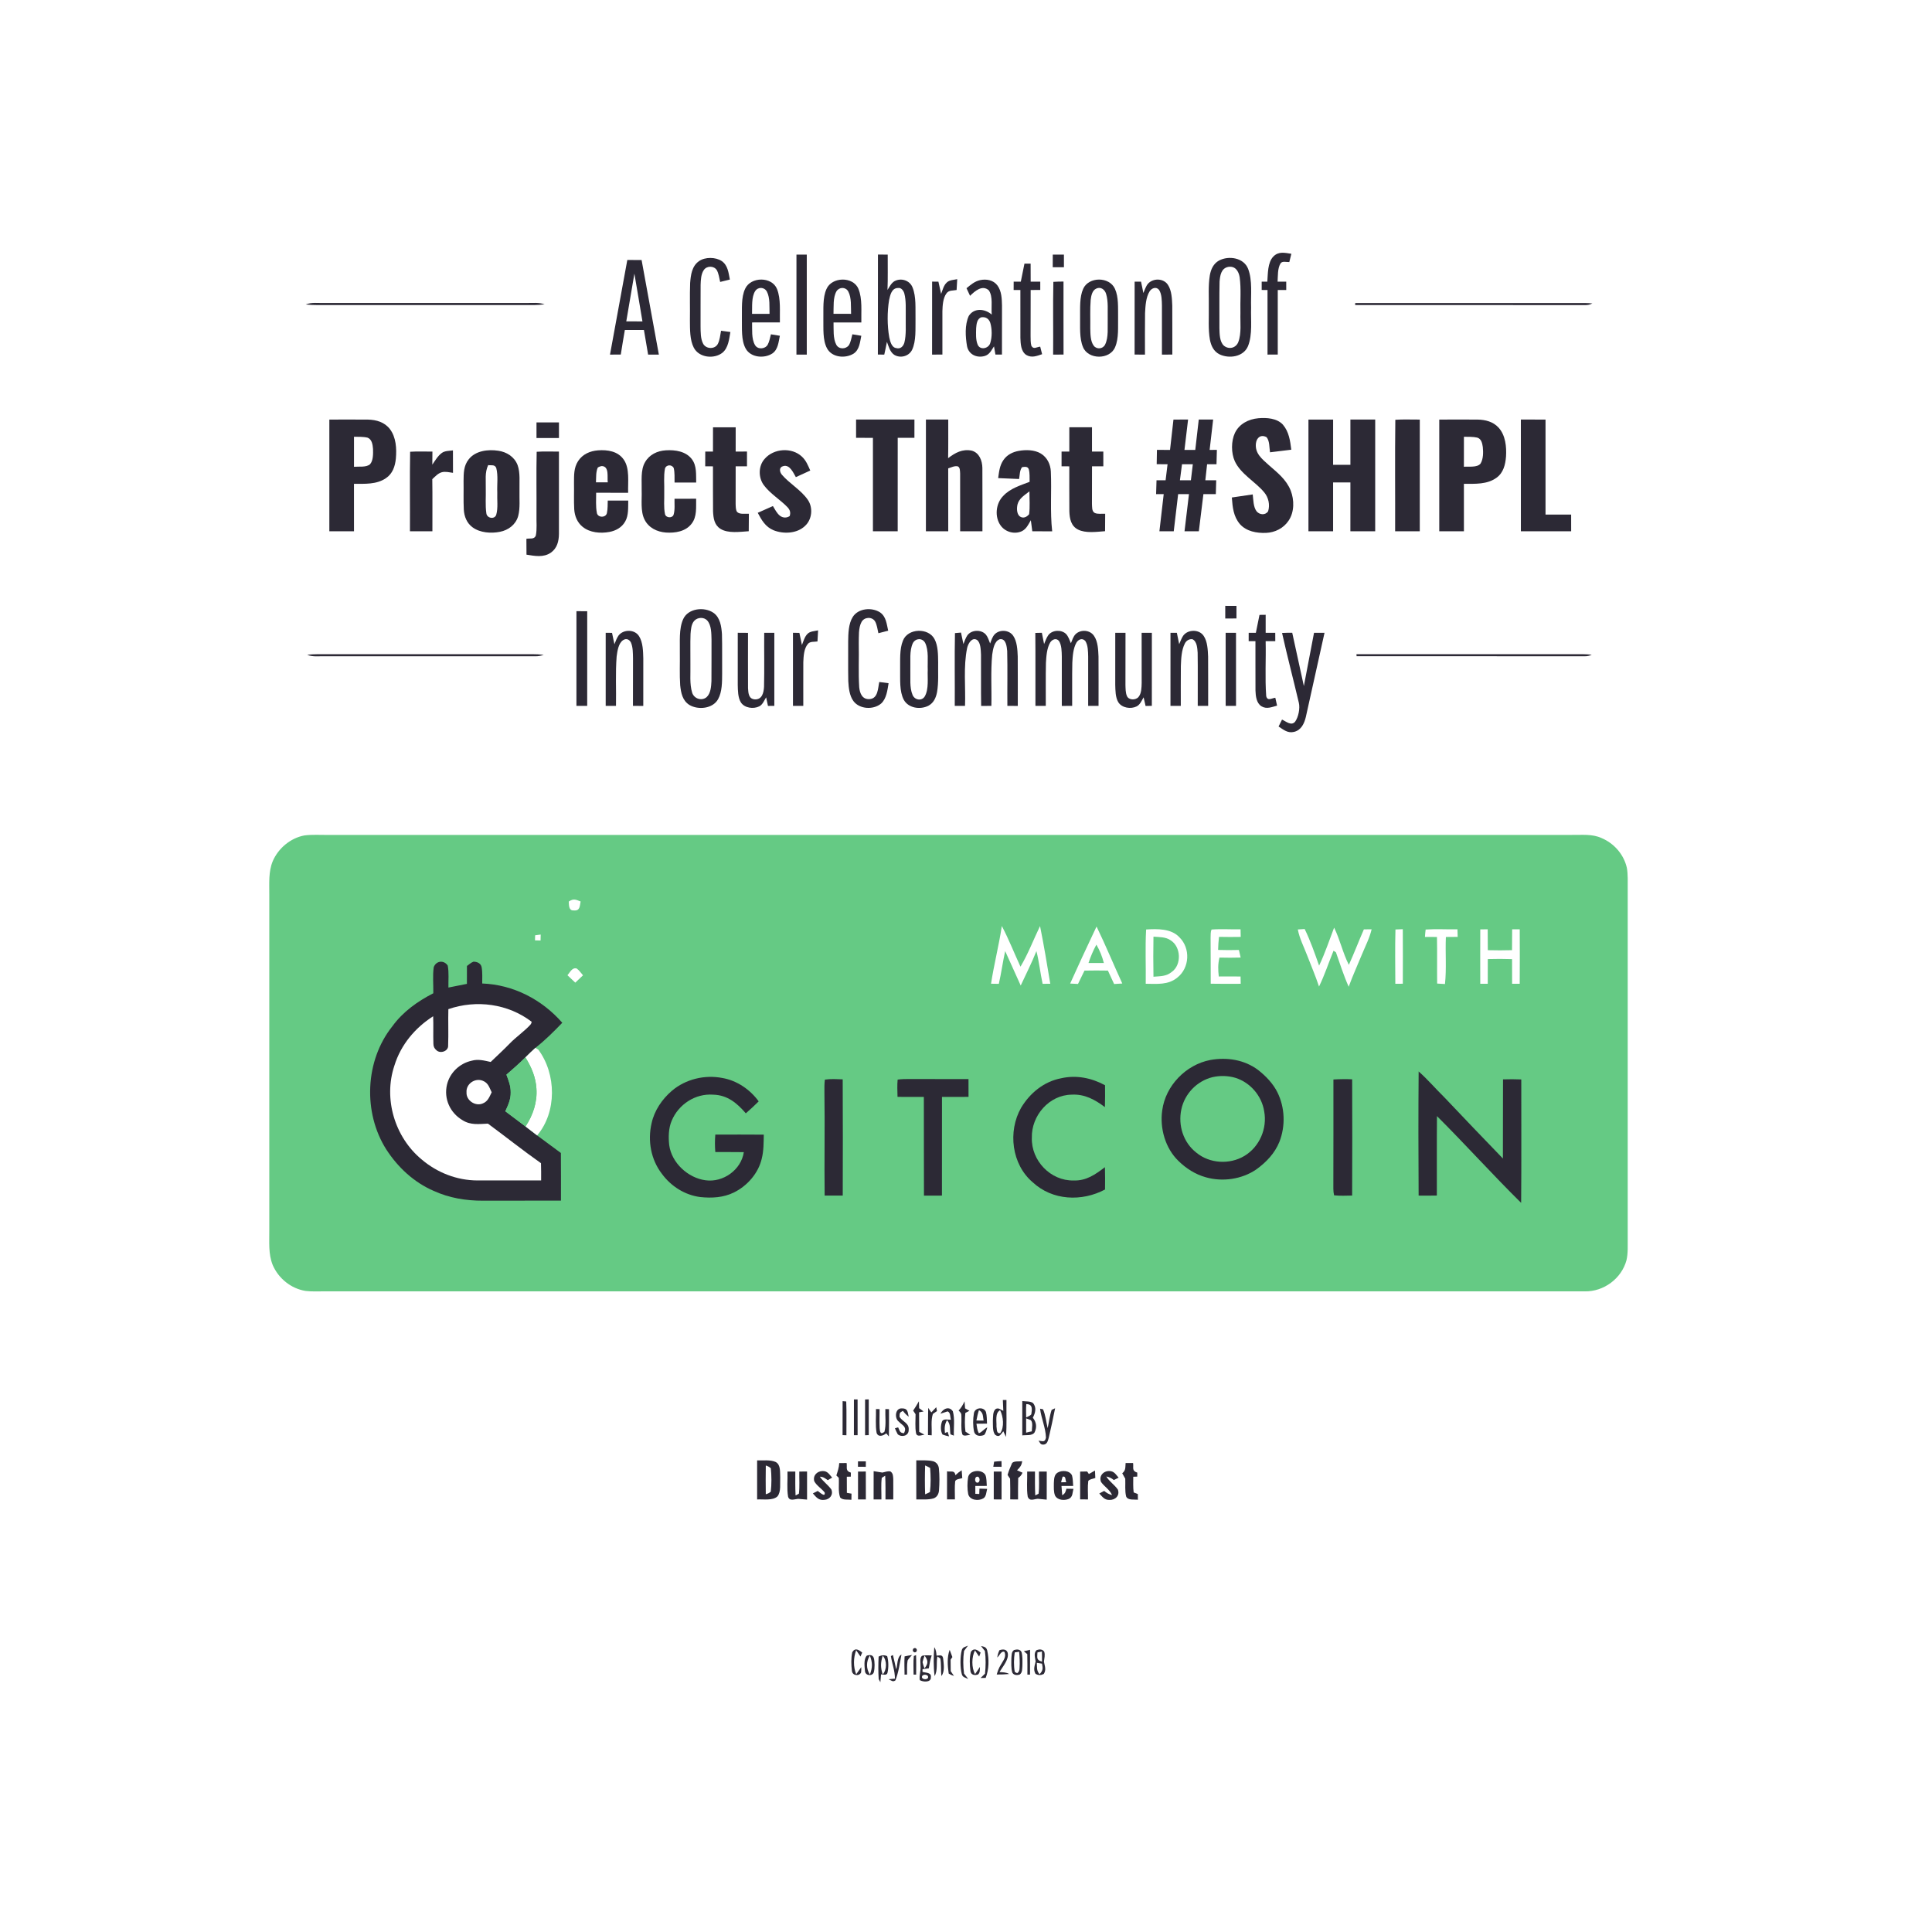 <?xml version="1.0" encoding="UTF-8" standalone="no"?>
<!DOCTYPE svg PUBLIC "-//W3C//DTD SVG 1.1//EN" "http://www.w3.org/Graphics/SVG/1.1/DTD/svg11.dtd">
<svg viewBox="0 0 1024 1024" height="1024.0pt" width="1024.0pt" xmlns="http://www.w3.org/2000/svg" version="1.1">
<path d="M 0.00 0.00 L 1024.00 0.00 L 1024.00 1024.00 L 0.00 1024.00 L 0.00 0.00 Z" fill="#ffffff" />
<path d="M 684.44 134.51 C 684.08 135.97 683.72 137.44 683.36 138.90 C 681.93 138.99 679.54 138.17 678.68 139.67 C 677.08 142.32 677.36 146.27 677.15 149.28 C 678.68 149.28 680.21 149.28 681.73 149.28 C 681.74 150.76 681.74 152.23 681.74 153.71 C 680.24 153.71 678.74 153.70 677.24 153.70 C 677.23 165.11 677.23 176.52 677.24 187.93 C 675.43 187.94 673.62 187.94 671.81 187.94 C 671.80 176.53 671.80 165.12 671.81 153.72 C 670.78 153.71 669.75 153.70 668.72 153.69 C 668.72 152.22 668.72 150.75 668.72 149.28 C 669.71 149.29 670.71 149.30 671.71 149.30 C 672.03 145.16 671.80 139.12 674.93 135.93 C 677.75 133.11 680.93 133.99 684.44 134.51 Z" fill="#2c2935" />
<path d="M 422.14 134.94 C 423.96 134.94 425.79 134.94 427.61 134.94 C 427.61 152.61 427.62 170.28 427.61 187.95 C 425.78 187.94 423.96 187.94 422.13 187.94 C 422.15 170.27 422.13 152.60 422.14 134.94 Z" fill="#2c2935" />
<path d="M 465.33 134.93 C 467.05 134.93 468.78 134.94 470.51 134.94 C 470.48 141.19 470.64 147.44 470.39 153.68 C 471.39 152.11 472.42 149.99 474.08 149.04 C 477.56 147.13 482.18 148.56 483.66 152.33 C 485.70 157.32 485.12 163.69 485.24 169.00 C 485.13 174.20 485.69 180.66 483.41 185.45 C 481.69 188.90 477.14 190.05 473.91 188.03 C 471.66 186.49 471.03 183.61 470.09 181.20 C 469.66 183.47 469.18 185.72 468.68 187.96 C 467.55 187.95 466.42 187.94 465.29 187.91 C 465.35 170.25 465.29 152.59 465.33 134.93 Z" fill="#2c2935" />
<path d="M 557.99 134.94 C 559.96 134.94 561.93 134.94 563.90 134.94 C 563.90 137.18 563.90 139.41 563.91 141.65 C 561.93 141.65 559.95 141.65 557.97 141.65 C 557.97 139.41 557.98 137.17 557.99 134.94 Z" fill="#2c2935" />
<path d="M 382.58 138.40 C 385.81 140.67 386.14 144.60 386.84 148.17 C 385.12 148.58 383.41 149.00 381.70 149.43 C 381.21 147.37 380.95 144.98 379.89 143.13 C 378.38 140.81 374.65 140.80 373.08 143.06 C 371.54 145.18 371.43 148.44 371.34 150.98 C 371.27 158.32 371.35 165.67 371.31 173.01 C 371.36 175.95 371.27 179.64 372.73 182.28 C 374.31 185.04 378.79 185.21 380.40 182.39 C 381.54 180.31 381.72 177.59 382.17 175.30 C 383.82 175.52 385.47 175.74 387.12 175.97 C 386.45 179.73 386.07 184.28 382.94 186.93 C 378.48 190.47 370.49 189.61 367.73 184.28 C 365.58 180.16 365.72 174.55 365.67 170.00 C 365.78 163.33 365.54 156.65 365.79 149.99 C 366.12 145.73 366.69 141.09 370.46 138.42 C 373.69 136.13 379.33 136.19 382.58 138.40 Z" fill="#2c2935" />
<path d="M 661.52 142.46 C 663.93 148.64 662.88 156.45 663.11 163.00 C 662.88 169.51 663.94 177.38 661.46 183.48 C 659.04 189.22 651.37 190.27 646.28 187.76 C 643.24 186.20 641.87 183.21 641.27 179.99 C 640.31 174.46 640.79 168.60 640.69 163.00 C 640.79 157.39 640.33 151.56 641.22 146.02 C 641.78 142.75 643.11 139.76 646.12 138.08 C 651.26 135.38 659.18 136.55 661.52 142.46 Z" fill="#2c2935" />
<path d="M 332.49 137.79 C 335.01 137.81 337.54 137.81 340.06 137.82 C 343.08 154.53 346.16 171.23 349.21 187.94 C 347.31 187.94 345.41 187.94 343.51 187.94 C 342.78 183.59 342.03 179.25 341.30 174.90 C 337.92 174.91 334.55 174.91 331.18 174.91 C 330.44 179.24 329.70 183.57 329.03 187.91 C 327.12 187.93 325.21 187.94 323.31 187.95 C 326.37 171.23 329.41 154.51 332.49 137.79 Z" fill="#2c2935" />
<path d="M 542.98 139.74 C 544.07 139.74 545.16 139.74 546.25 139.73 C 546.26 142.92 546.26 146.11 546.28 149.29 C 547.97 149.29 549.67 149.29 551.36 149.29 C 551.36 150.76 551.36 152.22 551.36 153.69 C 549.66 153.69 547.97 153.70 546.27 153.70 C 546.23 161.80 546.29 169.90 546.23 178.01 C 546.27 179.74 546.19 181.62 546.65 183.30 C 547.86 185.41 549.44 183.87 551.33 183.74 C 551.67 185.07 552.00 186.40 552.34 187.73 C 549.46 188.69 546.80 189.83 543.91 188.12 C 541.04 186.16 540.94 182.13 540.83 179.02 C 540.80 170.58 540.85 162.14 540.82 153.70 C 539.63 153.70 538.44 153.70 537.25 153.70 C 537.25 152.23 537.26 150.75 537.27 149.27 C 538.53 149.28 539.79 149.29 541.05 149.30 C 541.69 146.11 542.34 142.93 542.98 139.74 Z" fill="#2c2935" />
<path d="M 650.93 141.47 C 654.68 140.82 656.51 143.68 657.05 146.93 C 657.89 153.20 657.28 159.68 657.45 166.00 C 657.29 170.90 658.09 176.71 656.31 181.33 C 655.05 184.50 651.34 185.38 648.71 183.24 C 646.39 181.19 646.40 176.92 646.32 174.04 C 646.37 165.80 646.21 157.54 646.40 149.30 C 646.65 146.10 647.18 142.24 650.93 141.47 Z" fill="#ffffff" />
<path d="M 336.24 145.04 C 337.72 153.47 339.08 161.92 340.51 170.36 C 337.65 170.35 334.80 170.35 331.94 170.34 C 333.21 162.82 334.51 155.29 335.78 147.76 C 335.93 146.86 336.08 145.95 336.24 145.04 Z" fill="#ffffff" />
<path d="M 411.84 153.19 C 413.96 158.48 413.21 165.27 413.36 170.89 C 408.45 170.91 403.53 170.90 398.62 170.90 C 398.73 174.62 398.23 179.52 400.14 182.84 C 401.55 185.35 405.37 185.10 406.84 182.81 C 407.78 181.13 408.11 179.03 408.61 177.19 C 410.18 177.45 411.76 177.71 413.34 177.97 C 412.65 181.27 412.40 185.26 409.35 187.35 C 405.09 190.15 397.90 189.57 395.23 184.76 C 392.76 180.33 393.32 173.93 393.22 169.00 C 393.34 163.95 392.73 157.63 394.97 152.99 C 397.96 146.59 409.14 146.48 411.84 153.19 Z" fill="#2c2935" />
<path d="M 454.96 153.06 C 457.18 158.35 456.38 165.24 456.53 170.90 C 451.62 170.90 446.70 170.90 441.79 170.90 C 441.90 174.60 441.46 179.34 443.24 182.69 C 444.58 185.26 448.33 185.18 449.94 182.94 C 450.96 181.26 451.25 179.07 451.78 177.19 C 453.35 177.45 454.93 177.71 456.51 177.97 C 455.81 181.30 455.56 185.34 452.44 187.42 C 448.07 190.14 440.97 189.55 438.34 184.64 C 435.95 180.19 436.50 173.91 436.40 169.00 C 436.51 163.99 435.94 157.81 438.06 153.17 C 440.88 146.67 452.17 146.40 454.96 153.06 Z" fill="#2c2935" />
<path d="M 507.35 147.97 C 507.25 149.88 507.14 151.80 507.02 153.71 C 504.97 154.11 502.88 153.67 501.58 155.59 C 499.76 158.13 499.59 161.97 499.49 164.99 C 499.45 172.63 499.50 180.28 499.49 187.92 C 497.67 187.93 495.85 187.94 494.02 187.95 C 494.04 175.05 494.02 162.16 494.04 149.26 C 495.15 149.26 496.26 149.28 497.38 149.30 C 497.88 151.45 498.36 153.61 498.82 155.78 C 499.55 153.80 500.19 151.22 501.77 149.77 C 503.18 148.35 505.50 148.38 507.35 147.97 Z" fill="#2c2935" />
<path d="M 519.44 148.48 C 522.79 147.74 526.55 148.43 528.68 151.33 C 530.90 154.35 531.00 158.39 531.08 161.99 C 531.07 170.64 531.06 179.28 531.06 187.93 C 529.91 187.94 528.76 187.94 527.60 187.93 C 527.34 186.48 527.08 185.03 526.84 183.58 C 525.42 185.70 524.47 187.98 521.79 188.72 C 517.69 189.82 513.47 187.92 512.56 183.56 C 511.68 178.51 511.28 172.24 513.46 167.47 C 516.29 163.02 522.02 163.58 525.65 166.74 C 525.25 162.85 526.43 157.18 524.08 153.87 C 520.60 150.79 516.69 154.31 514.15 156.78 C 513.53 155.44 512.90 154.10 512.27 152.76 C 514.53 150.92 516.51 149.16 519.44 148.48 Z" fill="#2c2935" />
<path d="M 590.94 153.08 C 592.96 157.45 592.53 163.27 592.61 168.00 C 592.49 173.07 593.09 179.27 591.03 184.00 C 588.25 190.76 576.73 190.72 574.00 183.94 C 572.02 179.20 572.56 173.06 572.47 168.00 C 572.53 163.27 572.13 157.49 574.10 153.10 C 577.01 146.55 588.01 146.53 590.94 153.08 Z" fill="#2c2935" />
<path d="M 619.03 150.98 C 621.05 154.00 621.18 158.48 621.33 162.00 C 621.40 170.64 621.32 179.29 621.36 187.93 C 619.52 187.94 617.69 187.94 615.85 187.95 C 615.82 179.29 615.85 170.64 615.85 161.98 C 615.78 159.35 615.81 155.96 614.35 153.67 C 612.89 151.79 610.45 152.64 609.33 154.40 C 607.30 157.65 607.10 162.28 606.90 166.00 C 606.78 173.31 606.88 180.64 606.86 187.95 C 605.03 187.95 603.19 187.94 601.36 187.93 C 601.39 175.05 601.38 162.17 601.38 149.29 C 602.50 149.28 603.63 149.28 604.76 149.28 C 605.20 151.28 605.63 153.29 606.00 155.31 C 606.72 153.69 607.30 151.79 608.43 150.41 C 611.17 147.32 616.71 147.40 619.03 150.98 Z" fill="#2c2935" />
<path d="M 558.30 149.39 C 560.09 149.24 561.89 149.25 563.68 149.23 C 563.69 162.13 563.65 175.03 563.70 187.93 C 561.86 187.93 560.02 187.94 558.18 187.95 C 558.31 175.11 558.03 162.21 558.30 149.39 Z" fill="#2c2935" />
<path d="M 406.46 154.55 C 408.22 157.91 407.74 162.63 407.87 166.34 C 404.78 166.35 401.69 166.35 398.60 166.34 C 398.74 162.62 398.21 157.57 400.25 154.29 C 401.82 151.94 405.10 152.08 406.46 154.55 Z" fill="#ffffff" />
<path d="M 449.59 154.47 C 451.41 157.83 450.93 162.62 451.09 166.34 C 447.99 166.34 444.88 166.34 441.77 166.33 C 441.92 162.61 441.44 157.73 443.34 154.40 C 444.82 152.06 448.19 151.98 449.59 154.47 Z" fill="#ffffff" />
<path d="M 475.99 152.64 C 477.68 152.36 478.87 154.06 479.30 155.49 C 480.36 159.44 480.00 163.93 480.06 168.00 C 479.97 172.42 480.42 177.24 479.35 181.54 C 478.77 183.60 477.26 185.16 474.96 184.48 C 472.49 184.11 471.80 180.83 471.33 178.81 C 470.22 172.61 470.21 165.23 471.24 159.02 C 471.83 156.39 472.56 152.64 475.99 152.64 Z" fill="#ffffff" />
<path d="M 581.10 152.93 C 583.42 151.85 585.57 153.48 586.25 155.73 C 587.52 159.86 587.00 164.71 587.11 169.00 C 586.96 173.29 587.67 178.73 585.72 182.65 C 584.56 185.00 581.32 185.31 579.72 183.26 C 577.88 180.83 577.95 176.91 577.87 174.00 C 577.95 169.00 577.68 163.96 578.08 158.97 C 578.34 156.81 578.85 153.89 581.10 152.93 Z" fill="#ffffff" />
<path d="M 172.00 160.60 C 207.67 160.61 243.34 160.61 279.00 160.59 C 282.36 160.64 285.50 160.20 288.65 161.28 C 286.77 161.53 284.90 161.68 283.01 161.69 C 247.01 161.67 211.00 161.69 175.00 161.68 C 170.63 161.65 166.41 161.85 162.05 161.38 C 165.00 160.11 168.82 160.69 172.00 160.60 Z" fill="#2c2935" />
<path d="M 718.29 160.62 C 758.87 160.61 799.45 160.62 840.04 160.61 C 841.34 160.63 842.66 160.70 843.98 160.82 C 842.81 161.46 841.48 161.76 839.99 161.71 C 799.44 161.66 758.82 161.71 718.27 161.69 L 718.29 160.62 Z" fill="#2c2935" />
<path d="M 520.19 168.16 C 522.50 167.85 524.15 168.95 524.88 171.14 C 525.83 174.40 525.88 178.59 524.85 181.83 C 524.01 184.73 519.54 185.78 518.20 182.71 C 517.08 180.08 517.32 176.75 517.38 173.94 C 517.55 171.86 517.79 168.88 520.19 168.16 Z" fill="#ffffff" />
<path d="M 195.01 222.39 C 199.49 222.50 203.80 223.73 206.64 227.40 C 209.96 231.74 210.28 237.80 209.82 243.03 C 209.42 247.15 208.09 251.10 204.49 253.48 C 199.55 256.85 193.32 256.42 187.62 256.44 C 187.64 264.83 187.62 273.21 187.63 281.60 C 183.27 281.59 178.92 281.59 174.56 281.58 C 174.57 261.85 174.56 242.11 174.56 222.38 C 181.38 222.40 188.20 222.31 195.01 222.39 Z" fill="#2c2935" />
<path d="M 453.74 222.36 C 464.05 222.38 474.36 222.36 484.67 222.37 C 484.67 225.60 484.66 228.83 484.66 232.06 C 481.71 232.07 478.76 232.07 475.81 232.06 C 475.79 248.57 475.82 265.08 475.80 281.60 C 471.42 281.59 467.04 281.59 462.67 281.59 C 462.67 265.08 462.67 248.57 462.67 232.07 C 459.70 232.07 456.72 232.06 453.74 232.06 C 453.74 228.82 453.74 225.59 453.74 222.36 Z" fill="#2c2935" />
<path d="M 490.76 222.37 C 494.70 222.38 498.65 222.37 502.59 222.37 C 502.57 229.19 502.66 236.02 502.52 242.84 C 506.26 239.96 510.14 237.84 515.04 238.85 C 519.07 239.97 520.60 244.16 520.68 247.98 C 520.77 259.18 520.67 270.39 520.71 281.59 C 516.78 281.59 512.84 281.59 508.90 281.58 C 508.86 271.37 508.92 261.15 508.89 250.94 C 508.78 249.76 508.94 247.86 507.72 247.21 C 506.09 246.72 504.14 247.76 502.57 248.25 C 502.61 259.36 502.59 270.47 502.59 281.58 C 498.64 281.59 494.70 281.59 490.75 281.59 C 490.75 261.85 490.74 242.11 490.76 222.37 Z" fill="#2c2935" />
<path d="M 621.96 222.38 C 624.54 222.37 627.12 222.37 629.71 222.36 C 629.07 227.73 628.43 233.09 627.79 238.46 C 629.70 238.46 631.61 238.46 633.52 238.46 C 634.16 233.10 634.74 227.73 635.37 222.36 C 637.91 222.37 640.45 222.36 642.99 222.36 C 642.40 227.73 641.74 233.09 641.13 238.46 C 642.41 238.45 643.69 238.45 644.97 238.45 C 644.91 240.99 644.85 243.52 644.77 246.05 C 643.11 246.06 641.45 246.06 639.79 246.06 C 639.48 248.89 639.17 251.72 638.85 254.56 C 640.77 254.55 642.70 254.55 644.62 254.55 C 644.55 257.00 644.47 259.45 644.41 261.90 C 642.21 261.90 640.02 261.88 637.83 261.89 C 637.01 268.45 636.20 275.02 635.41 281.58 C 632.88 281.59 630.35 281.59 627.82 281.59 C 628.61 275.02 629.37 268.45 630.18 261.89 C 628.26 261.89 626.35 261.89 624.44 261.89 C 623.67 268.46 622.87 275.01 622.11 281.58 C 619.58 281.58 617.05 281.59 614.51 281.59 C 615.28 275.02 616.04 268.46 616.79 261.89 C 615.45 261.89 614.10 261.89 612.76 261.89 C 612.83 259.44 612.90 256.99 612.98 254.55 C 614.58 254.55 616.19 254.56 617.79 254.56 C 618.14 251.73 618.49 248.90 618.83 246.07 C 616.91 246.06 614.99 246.05 613.07 246.03 C 613.11 243.51 613.16 240.98 613.20 238.45 C 615.51 238.45 617.83 238.46 620.14 238.46 C 620.75 233.10 621.38 227.74 621.96 222.38 Z" fill="#2c2935" />
<path d="M 666.98 221.67 C 671.30 221.29 676.79 221.64 679.94 225.05 C 683.18 228.82 683.82 233.60 684.41 238.35 C 680.65 238.81 676.90 239.27 673.14 239.73 C 672.72 237.30 673.00 233.67 671.29 231.70 C 668.35 230.15 666.08 231.85 665.67 234.93 C 665.03 240.37 668.93 243.27 672.50 246.52 C 677.09 250.53 681.74 254.14 684.10 259.99 C 686.03 265.02 686.09 271.39 682.97 275.98 C 680.31 279.97 675.78 282.25 671.03 282.44 C 666.08 282.63 660.64 281.67 657.19 277.80 C 653.71 273.71 653.29 268.81 652.90 263.68 C 656.59 263.15 660.28 262.59 663.97 262.05 C 664.32 264.82 664.24 268.63 665.99 270.97 C 667.55 272.91 670.66 273.23 672.13 270.98 C 673.20 267.57 672.35 263.71 670.07 260.97 C 665.40 255.31 657.66 251.31 654.49 244.49 C 652.50 240.17 652.50 233.79 654.53 229.47 C 656.86 224.61 661.78 222.14 666.98 221.67 Z" fill="#2c2935" />
<path d="M 706.58 222.38 C 706.57 230.37 706.58 238.36 706.57 246.35 C 709.62 246.36 712.68 246.36 715.74 246.36 C 715.74 238.36 715.74 230.37 715.74 222.37 C 720.12 222.36 724.51 222.37 728.89 222.37 C 728.87 242.11 728.90 261.85 728.88 281.59 C 724.50 281.59 720.12 281.59 715.73 281.58 C 715.74 272.95 715.74 264.33 715.74 255.70 C 712.68 255.69 709.63 255.69 706.57 255.69 C 706.58 264.32 706.57 272.95 706.57 281.59 C 702.22 281.59 697.86 281.59 693.50 281.58 C 693.51 261.85 693.52 242.11 693.50 222.38 C 697.86 222.36 702.22 222.37 706.58 222.38 Z" fill="#2c2935" />
<path d="M 739.55 222.49 C 743.85 222.18 748.20 222.43 752.52 222.38 C 752.51 242.11 752.51 261.85 752.51 281.58 C 748.16 281.59 743.80 281.59 739.45 281.59 C 739.52 261.93 739.30 242.13 739.55 222.49 Z" fill="#2c2935" />
<path d="M 762.84 222.38 C 769.57 222.39 776.31 222.32 783.05 222.38 C 787.26 222.45 791.38 223.46 794.31 226.68 C 797.96 230.72 798.55 236.83 798.22 242.02 C 797.87 246.29 796.85 250.56 793.19 253.21 C 788.15 256.86 781.80 256.41 775.90 256.45 C 775.90 264.83 775.90 273.21 775.91 281.60 C 771.55 281.59 767.19 281.59 762.84 281.58 C 762.84 261.85 762.84 242.11 762.84 222.38 Z" fill="#2c2935" />
<path d="M 806.09 222.36 C 810.45 222.37 814.81 222.37 819.16 222.38 C 819.15 239.17 819.15 255.96 819.16 272.75 C 823.68 272.74 828.21 272.74 832.74 272.74 C 832.75 275.69 832.75 278.64 832.75 281.59 C 823.86 281.59 814.98 281.59 806.10 281.58 C 806.09 261.84 806.10 242.10 806.09 222.36 Z" fill="#2c2935" />
<path d="M 284.35 223.89 C 288.32 223.88 292.29 223.88 296.26 223.89 C 296.26 226.64 296.26 229.39 296.26 232.15 C 292.29 232.15 288.32 232.15 284.35 232.15 C 284.35 229.40 284.35 226.64 284.35 223.89 Z" fill="#2c2935" />
<path d="M 377.91 226.47 C 381.92 226.46 385.92 226.46 389.93 226.47 C 389.92 230.76 389.93 235.05 389.92 239.35 C 391.92 239.34 393.92 239.33 395.92 239.32 C 395.92 241.93 395.92 244.54 395.92 247.15 C 393.92 247.17 391.92 247.16 389.92 247.16 C 389.94 253.79 389.91 260.41 389.90 267.03 C 389.97 268.39 389.87 270.17 390.67 271.34 C 392.15 272.80 394.99 272.16 396.92 272.31 C 396.87 275.39 396.87 278.48 396.85 281.56 C 392.25 281.85 385.88 282.86 381.80 280.26 C 378.55 278.16 378.11 274.59 377.93 271.03 C 377.82 263.08 377.94 255.12 377.89 247.17 C 376.52 247.16 375.15 247.15 373.78 247.15 C 373.79 244.55 373.80 241.95 373.80 239.35 C 375.16 239.34 376.53 239.34 377.89 239.33 C 377.89 235.05 377.89 230.76 377.91 226.47 Z" fill="#2c2935" />
<path d="M 578.78 226.46 C 578.79 230.75 578.79 235.04 578.78 239.34 C 580.78 239.34 582.78 239.33 584.78 239.33 C 584.78 241.94 584.78 244.55 584.79 247.16 C 582.79 247.16 580.79 247.16 578.79 247.16 C 578.81 253.78 578.78 260.40 578.76 267.02 C 578.88 268.59 578.58 270.92 580.18 271.84 C 581.78 272.63 584.01 272.20 585.77 272.30 C 585.73 275.38 585.73 278.46 585.71 281.54 C 581.27 281.86 575.47 282.75 571.36 280.67 C 567.61 278.75 566.92 274.88 566.78 271.03 C 566.69 263.08 566.79 255.12 566.75 247.17 C 565.39 247.16 564.02 247.16 562.65 247.15 C 562.65 244.55 562.65 241.94 562.65 239.34 C 564.02 239.34 565.39 239.34 566.76 239.34 C 566.75 235.05 566.76 230.75 566.76 226.46 C 570.77 226.48 574.77 226.47 578.78 226.46 Z" fill="#2c2935" />
<path d="M 187.63 231.49 C 190.01 231.57 192.57 231.40 194.88 231.99 C 197.20 232.94 197.53 235.79 197.71 237.97 C 197.77 240.46 197.88 244.10 196.11 246.08 C 194.05 247.82 190.17 247.17 187.63 247.40 C 187.63 242.10 187.62 236.79 187.63 231.49 Z" fill="#ffffff" />
<path d="M 775.91 231.50 C 778.23 231.56 780.70 231.42 782.97 231.94 C 785.19 232.62 785.62 234.96 785.92 236.96 C 786.20 239.73 786.22 243.27 784.71 245.72 C 782.93 247.93 778.46 247.15 775.90 247.39 C 775.90 242.09 775.90 236.80 775.91 231.50 Z" fill="#ffffff" />
<path d="M 217.38 239.44 C 221.30 239.18 225.26 239.38 229.19 239.35 C 229.19 241.65 229.18 243.96 229.14 246.27 C 230.58 244.17 232.06 241.63 234.12 240.12 C 235.70 238.89 238.16 238.99 240.07 238.72 C 240.08 242.68 240.07 246.64 240.10 250.61 C 238.24 250.36 236.03 249.80 234.20 250.29 C 232.16 250.83 230.63 252.58 229.12 253.97 C 229.27 263.17 229.15 272.38 229.18 281.59 C 225.21 281.59 221.24 281.59 217.28 281.58 C 217.36 267.55 217.13 253.46 217.38 239.44 Z" fill="#2c2935" />
<path d="M 264.04 238.89 C 268.57 239.54 272.66 242.11 274.34 246.51 C 275.82 250.62 275.23 255.67 275.34 260.00 C 275.22 264.41 275.78 269.27 274.64 273.55 C 273.36 278.06 269.46 281.00 264.97 281.87 C 260.28 282.81 254.46 282.41 250.48 279.50 C 247.41 277.26 246.03 273.75 245.82 270.04 C 245.58 265.04 245.79 260.01 245.70 255.00 C 245.74 250.81 245.70 246.88 248.43 243.44 C 252.05 238.86 258.63 238.09 264.04 238.89 Z" fill="#2c2935" />
<path d="M 284.45 239.45 C 288.37 239.17 292.33 239.39 296.25 239.35 C 296.25 253.90 296.28 268.48 296.25 283.02 C 296.20 286.91 295.28 290.58 291.96 292.93 C 288.00 295.62 283.45 294.68 279.05 293.98 C 279.03 291.18 279.02 288.38 279.00 285.58 C 280.90 285.19 283.16 286.05 284.00 283.85 C 284.70 280.35 284.25 276.56 284.35 273.00 C 284.43 261.83 284.19 250.61 284.45 239.45 Z" fill="#2c2935" />
<path d="M 316.98 238.69 C 321.96 238.32 327.44 239.13 330.52 243.50 C 333.92 248.16 332.72 255.68 332.93 261.18 C 327.28 261.18 321.62 261.18 315.97 261.17 C 316.00 264.66 315.68 268.33 316.34 271.76 C 316.71 274.54 321.25 274.53 321.69 271.84 C 322.14 269.73 322.05 267.46 322.12 265.31 C 325.74 265.32 329.36 265.32 332.98 265.32 C 332.89 268.87 333.23 273.21 331.38 276.37 C 329.63 279.53 326.47 281.29 323.00 281.94 C 318.26 282.81 312.64 282.37 308.78 279.21 C 305.94 276.91 304.58 273.50 304.35 269.91 C 304.10 265.28 304.32 260.63 304.23 256.00 C 304.27 251.90 304.07 248.00 306.39 244.41 C 308.76 240.73 312.73 239.02 316.98 238.69 Z" fill="#2c2935" />
<path d="M 352.97 238.67 C 357.85 238.37 363.51 239.19 366.67 243.34 C 369.39 246.86 368.87 251.57 368.99 255.75 C 365.17 255.75 361.35 255.74 357.53 255.75 C 357.48 253.23 357.68 250.54 357.09 248.08 C 356.12 246.05 353.02 246.21 352.44 248.42 C 351.67 252.49 352.19 256.86 352.06 261.00 C 352.16 264.78 351.69 268.81 352.47 272.51 C 352.95 274.54 356.28 274.77 357.00 272.86 C 357.83 270.22 357.43 267.11 357.51 264.35 C 361.33 264.36 365.15 264.36 368.97 264.34 C 368.87 268.79 369.51 273.83 366.57 277.57 C 363.43 281.72 357.84 282.59 352.97 282.26 C 348.25 281.91 343.78 279.76 341.62 275.38 C 339.37 270.99 340.28 264.83 340.10 260.00 C 340.24 255.25 339.39 249.14 341.91 244.93 C 344.21 240.90 348.45 238.93 352.97 238.67 Z" fill="#2c2935" />
<path d="M 425.01 242.00 C 427.27 244.09 428.23 246.66 429.46 249.39 C 426.92 250.57 424.37 251.73 421.82 252.89 C 420.46 250.57 418.58 246.06 415.17 247.04 C 412.78 247.61 413.14 250.06 414.39 251.58 C 418.34 256.22 424.58 259.71 428.15 264.90 C 431.01 269.03 430.45 275.29 426.71 278.72 C 422.47 282.85 415.25 283.15 409.99 281.04 C 405.69 279.24 403.69 275.71 401.62 271.80 C 404.30 270.60 406.99 269.42 409.66 268.22 C 410.75 269.97 411.82 272.22 413.51 273.45 C 415.09 274.55 416.94 274.59 418.55 273.53 C 419.17 271.59 418.69 270.19 417.32 268.76 C 413.67 264.94 408.13 261.62 404.83 257.12 C 401.89 253.17 401.90 246.98 405.24 243.26 C 410.00 237.65 419.62 236.94 425.01 242.00 Z" fill="#2c2935" />
<path d="M 539.96 238.98 C 543.70 238.30 548.25 238.37 551.61 240.35 C 555.01 242.40 556.80 246.06 556.97 249.96 C 557.44 260.36 556.50 271.22 557.68 281.61 C 554.17 281.58 550.65 281.59 547.14 281.59 C 546.87 279.64 546.61 277.68 546.37 275.72 C 545.09 277.94 544.02 280.37 541.59 281.55 C 537.73 283.33 532.90 282.02 530.40 278.59 C 527.04 274.00 527.74 266.78 531.78 262.80 C 535.43 258.85 540.84 257.27 545.72 255.37 C 545.65 253.20 545.87 250.82 545.27 248.72 C 544.73 247.09 543.07 247.41 541.74 247.60 C 540.40 249.20 540.53 251.89 540.14 253.88 C 536.45 253.72 532.75 253.57 529.05 253.41 C 529.53 249.99 529.81 246.79 531.83 243.85 C 533.72 241.07 536.71 239.55 539.96 238.98 Z" fill="#2c2935" />
<path d="M 626.49 246.07 C 628.40 246.06 630.31 246.05 632.22 246.05 C 631.87 248.88 631.53 251.72 631.20 254.55 C 629.26 254.55 627.32 254.55 625.38 254.55 C 625.75 251.72 626.12 248.89 626.49 246.07 Z" fill="#ffffff" />
<path d="M 258.75 246.51 C 260.47 246.78 262.22 246.06 263.03 248.05 C 264.10 252.13 263.38 256.79 263.57 261.00 C 263.40 264.85 264.08 269.19 263.00 272.90 C 262.07 275.45 258.04 274.70 257.77 272.03 C 257.16 267.76 257.59 263.31 257.47 259.00 C 257.60 254.59 256.84 250.56 258.75 246.51 Z" fill="#ffffff" />
<path d="M 319.00 247.02 C 323.06 247.21 321.73 252.91 322.13 255.64 C 320.05 255.65 317.96 255.65 315.87 255.65 C 316.02 253.14 315.77 250.13 316.84 247.81 C 317.52 247.38 318.24 247.12 319.00 247.02 Z" fill="#ffffff" />
<path d="M 545.63 260.43 C 545.60 264.44 545.98 268.58 545.45 272.55 C 544.15 274.13 542.20 275.00 540.41 273.62 C 538.78 272.18 538.84 269.11 539.35 267.19 C 540.17 264.13 543.27 262.26 545.63 260.43 Z" fill="#ffffff" />
<path d="M 649.41 321.11 C 651.39 321.13 653.37 321.12 655.35 321.14 C 655.35 323.36 655.34 325.58 655.35 327.80 C 653.37 327.81 651.39 327.81 649.41 327.81 C 649.41 325.58 649.41 323.35 649.41 321.11 Z" fill="#2c2935" />
<path d="M 378.16 324.81 C 381.73 327.31 382.37 332.06 382.65 336.09 C 382.85 343.05 382.67 350.03 382.75 357.00 C 382.72 361.34 382.79 366.69 380.60 370.58 C 377.80 375.66 370.02 376.39 365.40 373.64 C 361.70 371.30 360.94 367.25 360.51 363.20 C 360.13 357.49 360.42 351.72 360.33 346.00 C 360.46 340.36 359.72 333.33 362.12 328.11 C 364.75 322.34 373.37 321.48 378.16 324.81 Z" fill="#2c2935" />
<path d="M 466.44 324.57 C 469.71 326.82 469.93 330.74 470.76 334.28 C 469.03 334.72 467.30 335.17 465.57 335.62 C 465.08 333.55 464.84 331.14 463.76 329.27 C 462.09 326.73 458.12 327.01 456.65 329.62 C 454.88 332.84 455.26 337.43 455.17 341.00 C 455.34 348.73 454.91 356.53 455.40 364.24 C 455.73 367.57 457.06 370.88 461.03 370.53 C 465.44 370.13 465.31 364.70 466.03 361.47 C 467.68 361.69 469.32 361.91 470.97 362.13 C 470.35 365.77 469.89 370.32 466.97 372.93 C 462.94 376.30 455.61 375.96 452.36 371.61 C 450.21 368.74 449.79 364.47 449.61 361.01 C 449.47 354.01 449.60 347.00 449.55 340.00 C 449.61 335.81 449.68 330.62 452.00 326.97 C 454.94 322.34 462.10 321.77 466.44 324.57 Z" fill="#2c2935" />
<path d="M 305.53 323.94 C 307.44 323.95 309.34 323.96 311.24 323.97 C 311.23 340.69 311.25 357.41 311.23 374.14 C 309.33 374.14 307.42 374.13 305.52 374.14 C 305.52 357.40 305.50 340.67 305.53 323.94 Z" fill="#2c2935" />
<path d="M 667.56 325.90 C 668.65 325.87 669.74 325.86 670.83 325.86 C 670.83 329.04 670.84 332.23 670.83 335.41 C 672.52 335.41 674.21 335.41 675.91 335.41 C 675.91 336.88 675.92 338.36 675.93 339.83 C 674.23 339.83 672.52 339.83 670.82 339.83 C 671.05 349.50 670.41 359.36 671.12 368.97 C 671.80 371.78 674.07 370.01 675.94 369.83 C 676.25 371.22 676.57 372.61 676.88 374.00 C 674.07 374.73 671.36 376.01 668.61 374.35 C 665.91 372.68 665.52 368.88 665.43 366.00 C 665.37 357.27 665.45 348.54 665.41 339.82 C 664.21 339.83 663.02 339.83 661.82 339.84 C 661.82 338.37 661.82 336.89 661.83 335.41 C 663.09 335.41 664.36 335.41 665.63 335.41 C 666.28 332.24 666.92 329.07 667.56 325.90 Z" fill="#2c2935" />
<path d="M 374.99 329.05 C 377.10 331.57 377.03 335.89 377.12 339.00 C 377.07 346.34 377.17 353.68 377.08 361.02 C 376.93 363.83 376.74 367.47 374.51 369.51 C 371.91 371.67 367.94 370.37 366.88 367.21 C 365.40 362.49 366.07 356.92 365.93 352.00 C 365.99 346.67 365.80 341.32 366.00 335.99 C 366.18 333.72 366.36 330.80 367.98 329.03 C 369.79 327.07 373.25 326.93 374.99 329.05 Z" fill="#ffffff" />
<path d="M 338.76 337.27 C 340.80 340.54 340.86 345.26 340.96 349.00 C 340.98 357.38 340.95 365.77 340.95 374.16 C 339.13 374.14 337.31 374.13 335.48 374.12 C 335.49 365.74 335.47 357.37 335.51 349.00 C 335.45 346.27 335.51 343.08 334.41 340.54 C 333.54 338.91 331.99 338.17 330.30 339.26 C 327.77 340.85 327.19 345.23 326.83 347.96 C 326.16 356.64 326.66 365.43 326.49 374.14 C 324.67 374.14 322.85 374.14 321.03 374.14 C 321.03 361.22 321.04 348.31 321.03 335.40 C 322.15 335.40 323.27 335.41 324.39 335.43 C 324.83 337.43 325.26 339.44 325.66 341.46 C 326.29 339.92 326.88 338.19 327.84 336.84 C 330.47 333.44 336.47 333.48 338.76 337.27 Z" fill="#2c2935" />
<path d="M 495.29 338.69 C 497.21 342.23 497.19 347.06 497.24 351.00 C 497.14 356.22 497.55 361.67 496.66 366.82 C 496.09 369.82 494.86 372.57 492.04 374.08 C 487.76 376.22 481.54 375.40 479.05 370.94 C 476.63 366.41 477.18 360.00 477.09 355.00 C 477.19 350.07 476.67 344.12 478.60 339.50 C 481.17 332.94 492.04 332.59 495.29 338.69 Z" fill="#2c2935" />
<path d="M 564.99 335.98 C 566.25 337.27 566.89 339.30 567.60 340.93 C 568.25 339.34 568.86 337.35 570.09 336.12 C 572.84 333.47 577.76 333.82 579.89 337.08 C 581.94 340.06 582.07 344.51 582.23 347.99 C 582.31 356.71 582.24 365.42 582.25 374.14 C 580.42 374.14 578.58 374.14 576.75 374.14 C 576.73 365.42 576.75 356.70 576.75 347.98 C 576.68 345.37 576.71 342.00 575.24 339.74 C 573.66 337.99 571.68 338.82 570.56 340.55 C 568.78 343.63 568.54 347.79 568.35 351.27 C 568.18 358.89 568.33 366.51 568.27 374.13 C 566.44 374.13 564.61 374.14 562.78 374.15 C 562.76 365.42 562.79 356.70 562.78 347.98 C 562.71 345.37 562.75 341.99 561.28 339.73 C 559.85 337.94 557.60 338.91 556.60 340.58 C 554.82 343.66 554.58 347.81 554.37 351.29 C 554.19 358.90 554.34 366.53 554.29 374.14 C 552.46 374.14 550.63 374.13 548.80 374.13 C 548.75 361.24 548.87 348.35 548.74 335.47 C 549.89 335.46 551.05 335.44 552.21 335.39 C 552.62 337.37 553.02 339.36 553.39 341.35 C 554.04 339.78 554.65 338.03 555.63 336.64 C 557.74 333.85 562.49 333.59 564.99 335.98 Z" fill="#2c2935" />
<path d="M 637.95 337.01 C 640.02 340.00 640.16 344.49 640.32 347.99 C 640.40 356.70 640.32 365.42 640.35 374.13 C 638.51 374.13 636.67 374.14 634.83 374.14 C 634.78 364.75 634.93 355.36 634.78 345.97 C 634.60 343.61 634.49 340.01 632.03 338.80 C 630.32 338.57 628.79 339.51 628.02 341.02 C 626.19 344.52 626.03 349.13 625.88 352.99 C 625.80 360.04 625.86 367.08 625.85 374.13 C 624.03 374.13 622.20 374.13 620.37 374.14 C 620.37 361.23 620.36 348.32 620.38 335.41 C 621.50 335.41 622.63 335.42 623.76 335.42 C 624.19 337.42 624.61 339.41 624.99 341.42 C 625.64 339.95 626.19 338.36 627.07 337.01 C 629.51 333.53 635.55 333.40 637.95 337.01 Z" fill="#2c2935" />
<path d="M 391.03 335.39 C 392.84 335.41 394.65 335.42 396.46 335.43 C 396.47 345.23 396.40 355.04 396.47 364.84 C 396.65 367.48 396.79 370.47 400.12 370.69 C 403.96 370.82 404.77 367.12 404.95 364.05 C 405.19 354.51 404.96 344.95 405.05 335.41 C 406.84 335.41 408.63 335.41 410.41 335.42 C 410.40 348.32 410.42 361.22 410.41 374.12 C 409.28 374.13 408.16 374.14 407.04 374.15 C 406.71 372.63 406.37 371.12 406.07 369.60 C 405.07 371.19 404.20 373.53 402.42 374.38 C 399.39 375.90 394.64 375.32 392.69 372.30 C 391.08 369.71 391.10 365.96 391.02 363.00 C 391.03 353.80 391.03 344.60 391.03 335.39 Z" fill="#2c2935" />
<path d="M 433.60 334.10 C 433.51 336.06 433.40 338.03 433.28 339.99 C 431.70 340.26 429.35 339.87 428.25 341.25 C 426.07 343.71 425.90 347.86 425.77 350.99 C 425.71 358.70 425.79 366.42 425.76 374.14 C 423.94 374.14 422.11 374.13 420.29 374.13 C 420.28 361.22 420.28 348.31 420.29 335.39 C 421.42 335.41 422.56 335.42 423.70 335.45 C 424.16 337.59 424.63 339.73 425.04 341.87 C 425.81 339.96 426.46 337.47 427.96 335.99 C 429.33 334.54 431.74 334.54 433.60 334.10 Z" fill="#2c2935" />
<path d="M 506.15 335.56 C 507.22 335.44 508.28 335.35 509.35 335.28 C 509.79 337.31 510.23 339.34 510.63 341.37 C 511.23 339.82 511.80 338.12 512.73 336.74 C 514.95 333.71 520.17 333.53 522.59 336.41 C 523.64 337.72 524.16 339.53 524.79 341.07 C 525.40 339.44 525.99 337.47 527.20 336.20 C 529.85 333.49 534.84 333.80 537.01 336.96 C 539.09 339.97 539.28 344.45 539.42 347.99 C 539.50 356.71 539.42 365.43 539.45 374.15 C 537.61 374.14 535.77 374.14 533.93 374.13 C 533.84 364.44 534.07 354.72 533.83 345.04 C 533.62 342.75 533.21 338.29 529.94 338.79 C 526.91 339.79 526.30 344.29 525.89 346.98 C 525.02 355.96 525.66 365.10 525.45 374.13 C 523.65 374.14 521.84 374.14 520.03 374.16 C 519.87 365.10 520.03 356.04 519.95 346.98 C 519.81 344.69 519.87 340.68 517.83 339.18 C 515.12 337.50 513.08 341.23 512.60 343.45 C 510.54 353.36 511.86 364.04 511.48 374.14 C 509.67 374.14 507.85 374.13 506.04 374.13 C 506.13 361.29 505.88 348.39 506.15 335.56 Z" fill="#2c2935" />
<path d="M 591.11 335.40 C 592.92 335.41 594.73 335.42 596.54 335.42 C 596.53 344.62 596.54 353.81 596.51 363.01 C 596.58 364.89 596.53 367.04 597.25 368.80 C 598.16 371.18 601.90 371.22 603.41 369.44 C 605.05 367.54 605.03 364.38 605.11 362.01 C 605.09 353.14 605.08 344.28 605.09 335.41 C 606.90 335.41 608.70 335.41 610.51 335.41 C 610.50 348.31 610.50 361.21 610.50 374.11 C 609.40 374.14 608.29 374.16 607.18 374.18 C 606.82 372.65 606.47 371.12 606.14 369.60 C 605.15 371.27 604.25 373.53 602.43 374.41 C 599.38 375.93 594.67 375.26 592.74 372.22 C 591.17 369.65 591.19 365.93 591.10 363.00 C 591.11 353.80 591.11 344.60 591.11 335.40 Z" fill="#2c2935" />
<path d="M 655.11 335.41 C 655.14 348.32 655.12 361.23 655.12 374.14 C 653.29 374.14 651.46 374.14 649.63 374.13 C 649.61 361.23 649.61 348.32 649.62 335.42 C 651.45 335.41 653.28 335.41 655.11 335.41 Z" fill="#2c2935" />
<path d="M 679.52 335.49 C 681.31 335.37 683.11 335.39 684.91 335.38 C 686.95 344.80 689.03 354.20 691.07 363.62 C 692.87 354.22 694.65 344.81 696.46 335.41 C 698.31 335.42 700.16 335.41 702.02 335.42 C 698.74 350.28 695.45 365.17 692.12 380.02 C 691.29 383.47 689.69 386.98 685.91 387.90 C 682.50 388.75 680.33 386.77 677.67 385.07 C 678.29 383.85 678.90 382.62 679.50 381.39 C 681.61 382.34 684.48 384.98 686.48 382.45 C 688.21 380.02 689.11 375.40 688.42 372.51 C 685.52 360.17 682.28 347.85 679.52 335.49 Z" fill="#2c2935" />
<path d="M 490.33 340.70 C 492.36 344.81 491.54 350.51 491.72 355.00 C 491.52 359.37 492.40 365.23 490.13 369.13 C 488.51 371.73 484.80 371.05 483.69 368.35 C 481.99 364.40 482.64 359.24 482.50 355.00 C 482.67 350.54 481.89 344.94 483.85 340.85 C 485.29 338.21 488.80 338.00 490.33 340.70 Z" fill="#ffffff" />
<path d="M 162.82 347.03 C 166.56 346.62 170.25 346.75 174.00 346.75 C 208.00 346.75 242.00 346.75 276.00 346.75 C 280.10 346.76 284.08 346.58 288.17 347.06 C 286.77 347.58 285.38 347.84 283.99 347.84 C 246.70 347.80 209.30 347.82 172.00 347.83 C 169.05 347.74 165.52 348.29 162.82 347.03 Z" fill="#2c2935" />
<path d="M 718.95 346.75 C 758.97 346.74 798.99 346.76 839.01 346.74 C 840.55 346.76 842.10 346.85 843.65 347.00 C 842.48 347.58 841.27 347.86 840.02 347.83 C 799.74 347.79 759.30 347.84 719.02 347.80 L 718.95 346.75 Z" fill="#2c2935" />
<path d="M 161.32 442.80 C 165.48 442.25 169.80 442.58 174.00 442.53 C 393.67 442.52 613.33 442.53 833.00 442.52 C 838.42 442.62 843.80 441.89 848.84 444.18 C 855.50 446.97 860.68 452.91 862.27 459.98 C 862.90 463.56 862.69 467.37 862.72 471.00 C 862.72 532.67 862.71 594.33 862.72 656.00 C 862.67 659.92 862.97 664.16 862.06 667.98 C 859.43 677.66 850.03 684.63 840.01 684.45 C 617.34 684.44 394.67 684.45 172.00 684.44 C 168.68 684.43 165.25 684.63 161.95 684.22 C 154.28 683.00 147.65 677.64 144.57 670.55 C 142.15 664.61 142.79 658.27 142.73 652.00 C 142.73 592.67 142.74 533.33 142.73 474.00 C 142.76 468.12 142.25 462.03 144.55 456.47 C 147.48 449.62 153.95 444.17 161.32 442.80 Z" fill="#65ca84" />
<path d="M 307.74 477.80 C 307.21 480.35 307.51 482.89 303.99 482.54 C 301.38 482.69 301.59 479.65 301.46 477.84 C 304.04 476.13 305.08 476.77 307.74 477.80 Z" fill="#ffffff" />
<path d="M 530.99 490.81 C 534.68 497.82 537.56 505.17 540.87 512.36 C 544.94 505.57 547.78 497.97 551.24 490.84 C 553.30 500.97 554.97 511.21 556.67 521.41 C 555.32 521.43 553.96 521.44 552.61 521.45 C 551.34 515.68 550.79 509.83 549.32 504.11 C 546.85 510.35 543.82 516.25 541.00 522.35 C 538.19 516.30 535.58 510.16 532.76 504.11 C 531.48 509.87 530.72 515.71 529.40 521.46 C 528.02 521.44 526.64 521.42 525.27 521.39 C 526.84 511.14 529.45 501.07 530.99 490.81 Z" fill="#ffffff" />
<path d="M 581.20 491.08 C 586.01 501.02 590.23 511.24 594.83 521.28 C 593.39 521.38 591.94 521.47 590.50 521.55 C 589.37 519.20 588.27 516.82 587.21 514.43 C 583.07 514.35 578.94 514.36 574.80 514.44 C 573.67 516.81 572.53 519.17 571.36 521.52 C 569.97 521.45 568.59 521.38 567.20 521.30 C 571.35 512.14 575.54 502.99 579.86 493.91 C 580.30 492.97 580.75 492.02 581.20 491.08 Z" fill="#ffffff" />
<path d="M 607.47 492.65 C 613.33 492.26 620.87 492.10 625.17 496.84 C 631.04 502.67 630.54 512.94 624.06 518.10 C 619.18 522.18 613.18 521.45 607.26 521.42 C 607.40 511.85 606.93 502.19 607.47 492.65 Z" fill="#ffffff" />
<path d="M 642.19 492.67 C 647.28 492.28 652.42 492.66 657.52 492.56 C 657.55 493.90 657.57 495.24 657.60 496.58 C 653.77 496.65 649.94 496.64 646.11 496.56 C 645.82 498.86 645.68 501.15 645.62 503.48 C 649.30 503.60 652.97 503.61 656.65 503.50 C 656.95 504.84 657.25 506.18 657.57 507.52 C 653.83 507.63 650.09 507.64 646.35 507.53 C 645.49 510.95 645.57 514.09 645.99 517.56 C 649.84 517.52 653.68 517.53 657.53 517.57 C 657.56 518.86 657.58 520.15 657.60 521.43 C 652.30 521.47 647.01 521.48 641.71 521.39 C 641.65 513.26 641.74 505.13 641.64 497.00 C 641.76 495.66 641.50 493.86 642.19 492.67 Z" fill="#ffffff" />
<path d="M 707.11 491.67 C 710.26 498.05 711.69 505.07 714.92 511.39 C 717.73 505.19 720.15 498.82 722.88 492.58 C 724.25 492.57 725.62 492.56 726.99 492.56 C 725.88 497.26 723.69 501.40 721.87 505.83 C 719.51 511.55 716.96 517.17 714.83 522.99 C 712.17 517.05 710.24 510.89 708.08 504.76 C 707.65 504.47 707.22 504.19 706.80 503.90 C 704.21 510.24 702.12 516.72 699.11 522.89 C 697.25 517.26 694.90 511.81 692.77 506.25 C 691.03 501.68 688.79 497.49 687.87 492.63 C 689.08 492.55 690.29 492.48 691.50 492.40 C 694.54 498.62 696.84 505.27 699.15 511.79 C 702.26 505.32 704.54 498.38 707.11 491.67 Z" fill="#ffffff" />
<path d="M 743.51 492.49 C 743.57 502.13 743.57 511.77 743.52 521.40 C 742.20 521.42 740.88 521.43 739.55 521.43 C 739.52 511.84 739.36 502.23 739.62 492.64 C 740.92 492.57 742.21 492.53 743.51 492.49 Z" fill="#ffffff" />
<path d="M 755.62 492.67 C 761.22 492.30 766.87 492.65 772.48 492.57 C 772.52 493.90 772.56 495.24 772.60 496.57 C 770.52 496.59 768.44 496.60 766.35 496.62 C 765.98 504.92 766.75 513.31 765.87 521.56 C 764.49 521.48 763.11 521.39 761.72 521.31 C 761.62 513.08 761.79 504.85 761.62 496.62 C 759.50 496.60 757.38 496.61 755.26 496.59 C 755.36 495.28 755.43 493.97 755.62 492.67 Z" fill="#ffffff" />
<path d="M 784.58 492.60 C 785.89 492.57 787.20 492.55 788.51 492.54 C 788.56 496.23 788.58 499.93 788.57 503.62 C 792.86 503.73 797.12 503.73 801.40 503.61 C 801.40 499.93 801.43 496.24 801.47 492.56 C 802.81 492.55 804.15 492.55 805.49 492.56 C 805.52 502.18 805.57 511.80 805.48 521.42 C 804.13 521.42 802.79 521.43 801.45 521.43 C 801.42 517.08 801.41 512.72 801.42 508.36 C 797.13 508.21 792.85 508.22 788.56 508.34 C 788.57 512.70 788.57 517.06 788.54 521.41 C 787.21 521.42 785.89 521.42 784.57 521.41 C 784.56 511.81 784.52 502.20 784.58 492.60 Z" fill="#ffffff" />
<path d="M 286.58 495.33 C 286.52 496.37 286.50 497.42 286.51 498.48 C 285.53 498.47 284.54 498.44 283.56 498.41 C 283.57 497.51 283.59 496.62 283.63 495.72 C 284.61 495.57 285.60 495.45 286.58 495.33 Z" fill="#ffffff" />
<path d="M 611.36 496.45 C 614.39 496.70 617.93 496.53 620.50 498.41 C 625.97 501.80 626.37 511.37 621.10 515.10 C 618.16 517.57 614.97 517.38 611.36 517.68 C 611.23 510.61 611.23 503.53 611.36 496.45 Z" fill="#65ca84" />
<path d="M 581.11 500.68 C 582.92 503.82 584.18 506.92 585.07 510.43 C 582.36 510.45 579.64 510.44 576.93 510.41 C 578.04 507.01 579.40 503.82 581.11 500.68 Z" fill="#65ca84" />
<path d="M 237.31 511.78 C 238.02 515.55 237.59 519.59 237.67 523.42 C 240.93 522.76 244.20 522.11 247.47 521.47 C 247.50 518.31 247.52 515.15 247.49 511.99 C 248.59 511.20 249.69 510.15 250.98 509.71 C 252.86 509.73 254.79 510.51 255.25 512.51 C 255.80 515.35 255.56 518.39 255.59 521.27 C 272.07 521.89 287.23 529.75 298.02 542.09 C 293.49 546.77 288.93 551.38 283.77 555.38 C 281.92 556.99 280.22 558.73 278.47 560.44 C 275.22 563.62 271.87 566.64 268.41 569.60 C 269.58 572.71 270.73 575.59 270.68 579.00 C 270.75 582.70 269.32 585.74 267.82 589.00 C 271.38 591.72 274.97 594.38 278.54 597.07 C 280.60 598.63 282.63 600.23 284.69 601.80 C 288.92 604.86 293.05 608.05 297.28 611.10 C 297.38 619.52 297.29 627.93 297.32 636.35 C 283.55 636.41 269.77 636.33 256.00 636.39 C 246.97 636.43 238.03 634.95 229.79 631.16 C 219.35 626.63 210.90 618.74 204.75 609.25 C 192.32 589.68 193.42 562.15 207.95 543.96 C 213.58 536.21 221.23 530.80 229.66 526.45 C 229.75 521.88 229.25 517.15 229.89 512.63 C 231.13 509.19 235.29 508.71 237.31 511.78 Z" fill="#2c2935" />
<path d="M 305.66 513.33 C 306.98 514.25 307.96 515.73 309.01 516.93 C 307.65 518.23 306.27 519.52 304.91 520.82 C 303.54 519.50 302.14 518.21 300.77 516.90 C 302.04 515.45 303.28 512.59 305.66 513.33 Z" fill="#ffffff" />
<path d="M 281.81 541.58 C 281.72 542.18 281.50 542.68 281.15 543.09 C 277.82 546.72 273.59 549.55 270.14 553.11 C 266.89 556.48 263.43 559.61 260.07 562.86 C 256.59 562.11 253.47 561.21 249.92 562.22 C 243.62 563.62 238.47 568.52 236.93 574.80 C 235.11 582.37 238.56 589.89 245.22 593.77 C 249.48 596.45 253.86 595.75 258.62 595.55 C 268.02 602.48 277.18 609.78 286.73 616.51 C 286.83 619.56 286.83 622.61 286.81 625.66 C 275.54 625.65 264.26 625.65 252.99 625.66 C 242.17 625.62 231.71 621.54 223.49 614.54 C 209.23 602.76 203.13 582.41 209.04 564.79 C 212.43 553.79 219.95 544.79 229.58 538.64 C 229.79 543.49 229.54 548.35 229.71 553.21 C 229.71 554.70 230.23 555.72 231.35 556.67 C 233.40 558.62 237.75 557.17 237.52 554.10 C 237.76 547.70 237.47 541.28 237.64 534.87 C 252.45 529.75 269.31 531.98 281.81 541.58 Z" fill="#ffffff" />
<path d="M 283.77 555.38 C 284.31 555.69 284.83 556.01 285.34 556.35 C 294.90 569.23 295.22 589.41 284.69 601.80 C 282.63 600.23 280.60 598.63 278.54 597.07 C 282.48 591.04 284.83 584.25 284.32 576.98 C 283.96 570.94 281.64 565.50 278.47 560.44 C 280.22 558.73 281.92 556.99 283.77 555.38 Z" fill="#ffffff" />
<path d="M 278.47 560.44 C 281.64 565.50 283.96 570.94 284.32 576.98 C 284.83 584.25 282.48 591.04 278.54 597.07 C 274.97 594.38 271.38 591.72 267.82 589.00 C 269.32 585.74 270.75 582.70 270.68 579.00 C 270.73 575.59 269.58 572.71 268.41 569.60 C 271.87 566.64 275.22 563.62 278.47 560.44 Z" fill="#65ca84" />
<path d="M 641.50 561.81 C 650.34 560.24 659.53 561.65 666.82 567.11 C 670.88 570.29 674.76 574.30 677.06 578.96 C 681.06 587.02 681.39 596.83 678.11 605.19 C 675.66 611.28 671.11 616.05 665.84 619.83 C 658.19 625.08 647.91 626.52 639.04 623.96 C 633.60 622.46 628.64 619.29 624.64 615.36 C 617.65 608.65 614.64 598.01 616.00 588.55 C 617.72 575.44 628.57 564.28 641.50 561.81 Z" fill="#2c2935" />
<path d="M 751.91 567.89 C 756.72 572.12 760.87 577.05 765.46 581.53 C 775.74 592.45 786.17 603.23 796.57 614.04 C 796.65 600.06 796.54 586.07 796.63 572.09 C 799.86 571.98 803.08 571.99 806.31 572.12 C 806.28 593.92 806.43 615.74 806.24 637.54 C 791.02 622.55 776.75 606.62 761.62 591.55 C 761.49 605.59 761.60 619.63 761.56 633.66 C 758.34 633.72 755.12 633.73 751.90 633.69 C 751.75 611.77 751.74 589.82 751.91 567.89 Z" fill="#2c2935" />
<path d="M 382.94 571.37 C 390.61 572.71 397.59 577.48 402.12 583.75 C 399.91 585.94 397.65 588.06 395.30 590.09 C 390.66 584.68 385.51 580.36 378.00 580.20 C 368.51 579.47 359.63 585.34 356.01 594.01 C 354.31 597.98 354.23 602.72 354.70 606.95 C 355.99 616.36 364.66 624.35 373.96 625.57 C 383.29 626.86 392.85 620.05 394.24 610.66 C 389.21 610.60 384.17 610.62 379.13 610.61 C 378.87 607.48 378.87 604.48 379.13 601.36 C 387.69 601.33 396.26 601.31 404.82 601.38 C 404.73 605.65 404.80 609.80 403.78 613.96 C 402.02 621.79 396.08 628.55 388.96 632.05 C 383.34 634.79 377.33 635.09 371.20 634.47 C 362.99 633.42 355.67 628.77 350.81 622.14 C 344.96 614.56 343.21 604.57 345.36 595.32 C 346.80 588.64 350.95 582.54 356.10 578.15 C 363.42 571.93 373.56 569.52 382.94 571.37 Z" fill="#2c2935" />
<path d="M 585.69 575.20 C 585.75 579.07 585.72 582.93 585.62 586.79 C 580.35 582.83 574.85 579.80 568.03 580.19 C 556.06 580.32 546.61 591.31 546.90 603.03 C 546.53 615.14 556.79 625.92 569.00 625.68 C 575.75 625.92 580.52 622.51 585.63 618.64 C 585.74 622.58 585.75 626.52 585.69 630.46 C 573.40 637.00 557.82 636.36 547.38 626.65 C 536.16 617.17 534.09 599.65 541.20 587.16 C 545.90 579.31 553.31 573.23 562.44 571.50 C 570.47 569.67 578.53 571.31 585.69 575.20 Z" fill="#2c2935" />
<path d="M 642.55 570.94 C 646.54 570.01 650.93 570.10 654.85 571.29 C 662.73 573.78 668.74 580.83 670.04 588.98 C 671.75 598.13 667.59 607.82 659.59 612.65 C 651.75 617.35 641.14 616.77 634.05 610.90 C 627.17 605.52 624.33 596.47 626.13 588.02 C 627.88 579.74 634.34 573.00 642.55 570.94 Z" fill="#65ca84" />
<path d="M 437.20 572.22 C 440.26 571.76 443.56 571.96 446.65 572.07 C 446.76 592.60 446.73 613.15 446.67 633.68 C 443.47 633.72 440.28 633.72 437.08 633.69 C 436.85 615.47 437.24 597.23 436.96 579.00 C 436.94 576.76 436.91 574.45 437.20 572.22 Z" fill="#2c2935" />
<path d="M 475.77 572.21 C 477.82 571.91 479.94 571.92 482.00 571.90 C 492.44 571.96 502.88 571.91 513.32 571.93 C 513.36 575.08 513.37 578.22 513.34 581.37 C 508.65 581.35 503.96 581.36 499.27 581.39 C 499.25 598.82 499.29 616.26 499.25 633.69 C 496.08 633.71 492.90 633.72 489.72 633.72 C 489.62 616.27 489.73 598.83 489.66 581.39 C 485.01 581.35 480.36 581.35 475.71 581.37 C 475.64 578.34 475.47 575.23 475.77 572.21 Z" fill="#2c2935" />
<path d="M 706.74 572.15 C 710.07 571.95 713.34 571.91 716.67 572.05 C 716.74 592.59 716.77 613.13 716.66 633.67 C 713.50 633.73 710.24 633.89 707.09 633.54 C 706.83 632.40 706.70 631.23 706.70 630.03 C 706.78 610.74 706.72 591.44 706.74 572.15 Z" fill="#2c2935" />
<path d="M 255.93 572.85 C 258.81 573.98 259.35 576.42 260.60 578.94 C 259.37 581.38 258.64 583.75 255.87 584.85 C 251.99 586.54 247.02 583.29 247.27 578.99 C 246.90 574.48 251.81 571.12 255.93 572.85 Z" fill="#ffffff" />
<path d="M 452.60 741.73 L 454.54 741.72 C 454.56 748.04 454.55 754.36 454.55 760.68 C 453.89 760.68 453.24 760.67 452.59 760.67 C 452.60 754.36 452.59 748.05 452.60 741.73 Z" fill="#2c2935" />
<path d="M 458.51 741.75 L 460.45 741.70 C 460.46 748.01 460.45 754.33 460.46 760.64 L 458.51 760.71 C 458.51 754.39 458.50 748.07 458.51 741.75 Z" fill="#2c2935" />
<path d="M 531.53 742.02 C 532.17 742.02 532.81 742.02 533.45 742.03 C 533.32 748.54 533.73 755.11 533.16 761.60 C 532.69 760.61 532.23 759.61 531.79 758.61 C 530.36 760.20 529.78 762.12 527.47 760.50 C 525.93 758.63 526.34 755.25 526.24 752.98 C 526.38 751.05 526.09 748.09 527.79 746.75 C 529.39 746.01 530.33 747.18 531.77 747.77 C 531.66 745.86 531.59 743.94 531.53 742.02 Z" fill="#2c2935" />
<path d="M 446.60 742.64 L 448.52 742.81 C 448.77 748.76 448.56 754.74 448.62 760.71 C 447.94 760.69 447.26 760.67 446.58 760.65 C 446.60 754.65 446.59 748.64 446.60 742.64 Z" fill="#2c2935" />
<path d="M 487.04 742.69 C 487.10 743.91 487.13 745.14 487.16 746.37 C 487.96 746.91 488.75 747.49 489.51 748.12 L 487.14 748.55 C 487.15 752.01 487.14 755.46 487.19 758.92 C 488.12 759.41 489.05 759.90 489.98 760.39 C 488.45 760.60 485.96 761.85 485.51 759.55 C 484.93 756.31 485.29 752.85 485.27 749.56 C 484.84 748.93 484.41 748.29 483.99 747.66 C 485.09 746.05 486.09 744.39 487.04 742.69 Z" fill="#2c2935" />
<path d="M 541.83 742.59 C 543.58 742.84 545.94 742.58 547.45 743.58 C 549.55 745.92 548.75 748.91 547.42 751.42 C 549.36 753.82 549.68 756.50 548.30 759.28 C 547.02 761.11 543.82 760.49 541.83 760.79 C 541.81 754.73 541.82 748.66 541.83 742.59 Z" fill="#2c2935" />
<path d="M 511.23 742.73 C 511.32 743.97 511.41 745.21 511.51 746.44 C 512.26 746.94 513.03 747.37 513.84 747.71 L 511.64 748.90 C 511.34 752.12 511.28 755.58 511.71 758.80 L 514.27 760.48 C 513.14 760.54 510.27 761.67 509.96 759.87 C 509.21 757.06 509.71 753.84 509.57 750.94 C 509.62 749.11 509.36 748.90 508.08 747.61 C 509.47 746.17 510.40 744.53 511.23 742.73 Z" fill="#2c2935" />
<path d="M 543.95 744.22 C 547.50 744.17 547.00 747.02 546.61 749.65 C 545.94 750.43 544.79 750.79 543.89 751.25 C 543.84 748.92 543.76 746.55 543.95 744.22 Z" fill="#ffffff" />
<path d="M 496.22 745.85 C 496.36 746.53 496.49 747.21 496.63 747.89 C 495.88 748.37 495.15 748.88 494.44 749.41 C 493.30 752.86 493.98 757.11 493.82 760.74 L 491.85 760.61 C 491.90 755.81 491.82 751.00 491.98 746.20 C 492.50 747.02 493.05 747.83 493.63 748.60 C 494.48 747.67 495.34 746.76 496.22 745.85 Z" fill="#2c2935" />
<path d="M 505.03 748.03 C 506.15 752.04 505.41 756.75 505.57 760.92 L 503.77 760.22 C 503.28 757.40 504.05 755.09 501.96 752.71 C 500.56 755.05 500.61 756.94 500.83 759.54 L 502.28 758.91 C 502.53 759.71 502.78 760.50 503.02 761.30 C 501.82 761.08 500.66 760.75 499.55 760.32 C 498.40 758.36 498.52 755.36 499.34 753.30 C 500.14 751.77 502.63 752.59 504.01 752.45 C 503.50 750.92 503.93 748.76 502.25 748.06 C 500.97 748.44 499.71 748.85 498.45 749.30 C 499.79 746.62 503.09 745.08 505.03 748.03 Z" fill="#2c2935" />
<path d="M 464.28 746.82 L 466.20 746.87 C 466.21 750.25 466.07 753.64 466.24 757.01 C 466.40 758.81 466.63 760.70 468.78 758.85 C 469.78 755.09 469.10 750.72 469.26 746.83 L 471.19 746.89 C 471.20 751.71 471.23 756.54 471.13 761.36 L 469.73 759.69 C 468.23 760.97 465.52 761.92 464.63 759.51 C 463.88 755.40 464.40 750.99 464.28 746.82 Z" fill="#2c2935" />
<path d="M 477.96 746.47 C 481.28 746.43 480.98 748.30 481.64 750.89 C 480.48 750.04 479.45 749.00 478.56 747.78 C 476.73 748.76 476.80 748.99 476.77 751.00 C 478.48 753.60 481.95 754.28 481.62 757.85 C 481.71 761.03 478.00 761.97 475.83 760.22 C 475.27 759.18 474.77 758.11 474.33 757.02 L 476.03 756.53 C 476.95 758.31 476.75 759.46 479.12 759.64 C 480.89 756.22 478.43 755.63 476.40 753.51 C 474.02 751.81 474.37 746.33 477.96 746.47 Z" fill="#2c2935" />
<path d="M 522.58 748.40 C 523.10 750.37 523.03 752.53 523.14 754.56 C 521.27 754.58 519.40 754.59 517.53 754.61 C 517.86 756.39 517.90 758.03 518.82 759.63 C 520.55 759.05 521.58 757.30 523.29 756.57 C 522.83 757.82 522.58 759.59 521.59 760.56 C 519.63 761.40 516.92 761.24 516.29 758.80 C 515.61 755.72 515.66 752.23 516.18 749.12 C 516.64 745.95 521.44 745.46 522.58 748.40 Z" fill="#2c2935" />
<path d="M 551.25 746.63 L 552.83 746.96 C 554.18 750.06 554.50 753.67 555.28 756.95 C 556.00 753.75 556.33 750.36 557.40 747.25 L 559.23 746.42 C 558.23 751.62 557.04 756.80 555.88 761.97 C 555.41 763.56 555.06 765.62 552.99 765.67 C 551.38 765.73 551.25 764.64 550.45 763.59 C 552.67 763.79 553.76 764.69 554.38 762.00 C 554.25 756.86 551.89 751.76 551.25 746.63 Z" fill="#2c2935" />
<path d="M 518.86 747.41 C 521.29 748.70 520.86 750.59 521.33 752.94 C 520.06 752.94 518.79 752.93 517.52 752.90 C 517.87 751.05 518.26 749.21 518.86 747.41 Z" fill="#ffffff" />
<path d="M 530.07 747.42 C 531.78 750.74 532.41 756.47 530.15 759.57 C 527.98 759.98 528.46 757.43 528.15 756.05 C 528.30 753.34 527.25 748.99 530.07 747.42 Z" fill="#ffffff" />
<path d="M 543.87 751.77 C 544.71 752.05 545.53 752.36 546.35 752.70 C 547.64 754.10 546.88 756.88 546.88 758.65 C 545.88 758.82 544.87 759.05 543.87 759.34 C 543.86 756.81 543.85 754.29 543.87 751.77 Z" fill="#ffffff" />
<path d="M 401.29 774.03 C 404.41 774.16 408.25 773.58 411.14 774.89 C 413.91 776.40 413.36 780.34 413.53 783.00 C 413.34 786.04 414.10 790.63 412.08 793.10 C 409.61 795.48 404.47 794.54 401.29 794.74 C 401.29 787.84 401.29 780.93 401.29 774.03 Z" fill="#2c2935" />
<path d="M 454.75 774.56 C 456.14 774.55 457.53 774.55 458.92 774.55 C 458.92 775.51 458.91 776.47 458.90 777.44 C 457.51 777.43 456.13 777.43 454.74 777.42 C 454.74 776.47 454.75 775.51 454.75 774.56 Z" fill="#2c2935" />
<path d="M 485.65 774.02 C 488.57 774.07 491.72 773.78 494.57 774.49 C 496.32 775.01 497.39 776.39 497.62 778.18 C 498.04 782.04 497.97 786.07 497.69 789.94 C 497.53 791.80 496.73 793.40 494.94 794.13 C 492.04 795.03 488.67 794.67 485.66 794.74 C 485.66 787.83 485.67 780.92 485.65 774.02 Z" fill="#2c2935" />
<path d="M 526.91 774.72 C 528.20 774.54 529.52 774.50 530.82 774.42 C 530.84 775.43 530.86 776.43 530.86 777.44 C 529.40 777.43 527.93 777.42 526.47 777.41 C 526.58 776.51 526.73 775.61 526.91 774.72 Z" fill="#2c2935" />
<path d="M 444.81 775.46 C 446.11 775.45 447.42 775.44 448.73 775.43 C 449.10 777.87 447.95 779.64 450.98 780.52 C 450.97 781.23 450.95 781.94 450.94 782.65 L 448.83 782.70 C 448.84 785.54 448.84 788.38 448.86 791.23 C 449.68 791.37 450.49 791.52 451.31 791.66 C 451.30 792.74 451.28 793.83 451.27 794.91 C 449.44 794.68 446.61 795.23 445.29 793.68 C 444.14 790.54 444.82 786.61 444.57 783.28 L 443.29 782.02 C 443.98 779.82 444.72 777.80 444.81 775.46 Z" fill="#2c2935" />
<path d="M 536.44 775.45 C 537.46 774.20 540.31 774.76 541.77 774.43 C 541.53 776.68 540.58 777.78 539.04 779.28 C 540.01 779.71 540.99 780.13 541.96 780.56 C 541.37 781.83 540.86 782.53 539.67 783.32 C 539.54 787.12 539.60 790.94 539.59 794.74 C 538.21 794.73 536.82 794.72 535.44 794.71 C 535.46 791.05 535.49 787.40 535.37 783.74 C 534.89 783.09 534.45 782.42 534.04 781.73 C 534.64 779.61 535.54 777.45 536.44 775.45 Z" fill="#2c2935" />
<path d="M 596.60 775.44 C 597.92 775.44 599.23 775.44 600.55 775.44 C 600.91 777.93 599.75 779.58 602.78 780.52 C 602.78 781.23 602.78 781.93 602.77 782.63 L 600.65 782.71 C 600.66 785.46 600.50 788.27 600.87 791.00 L 603.08 791.90 C 603.09 792.90 603.10 793.90 603.11 794.90 C 601.23 794.65 597.80 795.34 596.88 793.18 C 596.13 790.18 596.55 786.81 596.41 783.73 C 595.86 782.78 595.32 781.83 594.80 780.86 C 596.79 779.33 596.38 777.66 596.60 775.44 Z" fill="#2c2935" />
<path d="M 490.34 776.71 C 491.25 777.11 492.13 777.56 492.99 778.05 C 493.31 782.20 493.41 786.67 492.89 790.80 C 492.06 791.25 491.21 791.66 490.34 792.02 C 490.16 786.93 490.17 781.81 490.34 776.71 Z" fill="#ffffff" />
<path d="M 405.89 776.74 C 406.99 777.07 407.88 777.56 408.56 778.23 C 408.95 782.14 409.01 786.72 408.52 790.62 C 407.85 791.24 406.98 791.69 405.88 791.98 C 405.81 786.90 405.81 781.82 405.89 776.74 Z" fill="#ffffff" />
<path d="M 417.38 779.96 C 418.77 779.96 420.15 779.95 421.53 779.95 C 421.53 784.18 421.45 788.37 421.67 792.61 L 423.44 791.67 C 423.90 787.81 423.57 783.84 423.64 779.95 C 425.01 779.95 426.39 779.94 427.76 779.94 C 427.76 784.90 427.76 789.86 427.76 794.82 C 426.17 794.69 424.58 794.56 422.99 794.42 C 421.09 794.56 418.45 795.83 417.70 793.26 C 416.97 788.95 417.54 784.34 417.38 779.96 Z" fill="#2c2935" />
<path d="M 436.02 779.68 C 438.68 779.63 439.47 781.46 441.06 783.16 C 440.28 783.62 439.50 784.07 438.73 784.52 C 437.34 783.56 436.35 782.70 434.54 782.69 C 436.27 785.22 438.84 786.98 440.62 789.43 C 441.80 792.19 439.82 794.75 436.97 794.95 C 433.89 795.35 432.63 793.57 430.83 791.53 C 431.69 791.10 432.55 790.66 433.41 790.23 C 434.24 790.71 437.57 794.02 437.10 791.05 C 435.47 788.96 432.79 787.41 431.57 785.07 C 430.78 782.02 433.06 779.74 436.02 779.68 Z" fill="#2c2935" />
<path d="M 454.77 779.96 C 456.14 779.95 457.52 779.95 458.90 779.94 C 458.91 784.87 458.90 789.79 458.92 794.72 C 457.54 794.72 456.15 794.72 454.77 794.72 C 454.76 789.80 454.77 784.88 454.77 779.96 Z" fill="#2c2935" />
<path d="M 463.05 779.75 C 464.60 779.97 466.14 780.22 467.68 780.49 C 469.03 780.24 470.56 779.57 471.92 779.89 C 473.41 780.84 473.35 782.44 473.45 784.00 C 473.52 787.57 473.42 791.15 473.45 794.72 C 472.07 794.72 470.70 794.72 469.32 794.73 C 469.32 790.53 469.39 786.36 469.17 782.16 L 467.35 783.29 C 466.89 787.05 467.23 790.93 467.17 794.72 C 465.79 794.72 464.41 794.72 463.03 794.72 C 463.05 789.73 463.03 784.74 463.05 779.75 Z" fill="#2c2935" />
<path d="M 501.95 779.83 C 504.09 780.28 505.92 779.05 506.40 781.88 C 507.43 780.87 508.49 780.06 509.71 779.29 C 509.82 780.66 509.93 782.03 510.02 783.41 C 508.95 783.84 506.73 783.86 506.26 785.09 C 505.92 788.26 506.14 791.52 506.13 794.71 C 504.73 794.72 503.34 794.72 501.94 794.72 C 501.95 789.76 501.94 784.79 501.95 779.83 Z" fill="#2c2935" />
<path d="M 522.28 781.76 C 523.00 783.52 522.85 785.68 523.02 787.56 C 521.00 787.58 518.97 787.58 516.94 787.59 C 516.94 788.98 516.94 790.36 516.94 791.75 L 519.03 791.84 C 519.06 790.90 519.10 789.95 519.13 789.00 C 520.49 789.04 521.85 789.09 523.22 789.13 C 522.74 790.75 522.79 793.26 521.16 794.18 C 518.66 795.67 513.95 795.21 513.16 791.88 C 512.63 789.07 512.67 785.88 513.10 783.07 C 513.72 779.08 520.46 778.53 522.28 781.76 Z" fill="#2c2935" />
<path d="M 526.72 779.96 C 528.10 779.96 529.47 779.96 530.85 779.95 C 530.85 784.88 530.85 789.81 530.85 794.75 C 529.47 794.73 528.09 794.72 526.71 794.71 C 526.71 789.80 526.70 784.88 526.72 779.96 Z" fill="#2c2935" />
<path d="M 544.43 779.95 C 545.81 779.95 547.18 779.95 548.56 779.95 C 548.56 784.18 548.49 788.36 548.71 792.60 L 550.47 791.69 C 550.94 787.83 550.60 783.84 550.67 779.95 C 552.05 779.94 553.43 779.94 554.80 779.95 C 554.79 784.92 554.81 789.88 554.78 794.85 C 553.19 794.70 551.60 794.54 550.01 794.39 C 547.95 794.54 545.71 795.93 544.71 793.26 C 544.03 788.93 544.55 784.34 544.43 779.95 Z" fill="#2c2935" />
<path d="M 568.18 781.99 C 568.68 783.77 568.65 785.74 568.81 787.57 C 566.74 787.59 564.68 787.58 562.61 787.59 C 562.72 789.23 562.85 790.87 562.99 792.51 C 564.61 791.54 564.73 790.78 565.22 789.06 C 566.46 789.07 567.70 789.09 568.94 789.11 C 568.38 791.18 568.69 793.37 566.48 794.45 C 564.14 795.41 560.58 795.21 559.22 792.74 C 558.37 790.71 558.58 788.15 558.57 785.98 C 558.70 784.01 558.65 781.75 560.50 780.55 C 562.77 779.16 566.89 779.29 568.18 781.99 Z" fill="#2c2935" />
<path d="M 572.50 779.98 C 573.74 779.96 574.98 779.94 576.22 779.92 C 576.52 780.37 576.82 780.82 577.12 781.26 C 578.19 780.62 579.27 780.01 580.36 779.41 C 580.42 780.73 580.48 782.05 580.54 783.36 C 579.38 783.82 577.63 783.92 576.81 784.91 C 576.39 788.13 576.70 791.48 576.66 794.73 C 575.27 794.73 573.88 794.72 572.49 794.70 C 572.50 789.79 572.50 784.89 572.50 779.98 Z" fill="#2c2935" />
<path d="M 588.01 779.68 C 590.56 779.73 591.38 781.52 592.90 783.19 C 592.06 783.61 591.22 784.03 590.37 784.45 C 589.14 783.45 587.80 782.82 586.36 782.57 C 588.00 785.26 590.72 786.96 592.49 789.50 C 593.67 792.65 591.12 795.13 588.02 794.99 C 585.33 795.04 584.29 793.30 582.64 791.57 C 583.51 791.12 584.37 790.67 585.23 790.22 C 586.57 791.30 587.73 792.00 589.42 792.44 C 588.13 789.44 585.38 788.03 583.58 785.48 C 582.30 782.33 584.82 779.58 588.01 779.68 Z" fill="#2c2935" />
<path d="M 563.21 782.68 C 565.07 782.19 564.56 784.47 565.14 785.62 C 564.23 785.63 563.32 785.63 562.41 785.63 C 562.66 784.65 562.87 783.64 563.21 782.68 Z" fill="#ffffff" />
<path d="M 517.30 782.92 C 519.01 781.84 519.77 784.52 518.73 785.60 C 517.02 786.67 516.27 784.00 517.30 782.92 Z" fill="#ffffff" />
<path d="M 513.05 872.22 C 512.39 873.17 511.68 874.09 510.97 875.01 C 510.39 879.04 510.45 882.99 510.96 887.02 C 511.71 887.97 512.46 888.92 513.18 889.89 C 511.75 889.16 510.17 889.09 509.76 887.28 C 508.86 883.92 508.85 878.07 509.74 874.72 C 510.16 872.96 511.64 872.89 513.05 872.22 Z" fill="#2c2935" />
<path d="M 519.97 872.41 C 521.57 872.79 522.71 872.93 523.23 874.72 C 524.28 879.43 524.23 884.79 522.42 889.33 C 521.52 889.34 520.62 889.35 519.72 889.35 C 520.52 888.60 521.30 887.85 522.08 887.09 C 522.48 883.06 522.57 879.07 522.01 875.04 C 521.31 874.17 520.61 873.32 519.97 872.41 Z" fill="#2c2935" />
<path d="M 456.98 875.90 C 456.67 876.60 456.37 877.31 456.07 878.01 C 455.31 876.89 454.55 875.77 453.78 874.65 C 452.29 878.70 452.21 883.38 453.79 887.41 C 454.69 886.14 455.59 884.88 456.49 883.62 C 456.49 884.58 456.54 885.52 456.40 886.46 C 455.31 888.64 451.77 888.15 451.53 885.59 C 451.16 882.40 451.02 878.89 451.71 875.73 C 453.21 873.08 455.23 874.46 456.98 875.90 Z" fill="#2c2935" />
<path d="M 484.09 873.81 C 485.82 872.60 486.87 875.39 484.89 875.81 C 483.80 875.50 483.53 874.83 484.09 873.81 Z" fill="#2c2935" />
<path d="M 495.19 873.06 C 496.16 874.49 496.24 875.83 496.38 877.51 C 498.12 877.53 499.55 876.76 499.89 879.05 C 500.17 881.87 500.91 885.97 498.95 888.31 C 498.61 885.24 498.96 882.04 498.39 879.02 L 496.83 877.95 C 496.12 881.20 497.14 885.47 495.35 888.33 C 494.71 883.29 494.80 878.13 495.19 873.06 Z" fill="#2c2935" />
<path d="M 519.74 875.91 C 519.48 876.62 519.22 877.33 518.97 878.04 C 518.25 876.94 517.51 875.85 516.77 874.76 C 514.96 878.04 514.85 884.08 516.83 887.29 C 517.67 886.02 518.53 884.76 519.39 883.50 C 519.29 884.98 519.55 886.28 518.44 887.48 C 516.75 888.14 514.69 887.86 514.36 885.77 C 513.94 882.47 513.76 878.72 514.60 875.49 C 516.24 873.18 518.07 874.50 519.74 875.91 Z" fill="#2c2935" />
<path d="M 534.09 876.00 C 534.94 879.48 531.42 883.40 529.73 886.23 C 531.55 886.37 533.27 886.30 534.89 887.27 C 532.69 887.47 530.49 887.54 528.27 887.53 C 528.81 885.75 529.41 884.03 530.42 882.45 C 531.63 880.15 533.53 878.35 532.40 875.55 C 530.65 874.80 529.72 877.58 528.57 878.52 C 528.75 877.10 529.15 875.80 529.75 874.61 C 531.45 874.08 533.44 873.94 534.09 876.00 Z" fill="#2c2935" />
<path d="M 537.48 874.52 C 538.97 874.13 540.59 874.03 541.42 875.60 C 542.08 877.96 541.91 880.62 541.88 883.05 C 541.71 884.68 541.96 886.38 540.53 887.50 C 539.17 888.04 537.32 887.97 536.55 886.53 C 535.84 884.15 536.03 881.42 536.05 878.95 C 536.23 877.33 535.98 875.56 537.48 874.52 Z" fill="#2c2935" />
<path d="M 549.51 874.55 C 550.94 874.06 552.58 874.04 553.46 875.46 C 554.03 877.05 553.49 879.08 553.30 880.73 C 553.73 883.08 554.66 885.03 553.21 887.25 C 551.66 887.99 550.36 888.02 548.85 887.17 C 547.55 884.88 548.40 882.96 548.90 880.61 C 548.68 878.61 547.65 876.07 549.51 874.55 Z" fill="#2c2935" />
<path d="M 503.34 874.44 C 503.83 875.72 504.31 877.00 504.78 878.29 C 504.46 878.75 504.15 879.20 503.84 879.65 C 503.86 881.69 503.88 883.73 503.90 885.77 C 504.48 886.60 505.05 887.44 505.63 888.28 C 504.59 887.97 503.66 887.56 502.83 887.03 C 502.25 882.96 501.87 878.37 503.34 874.44 Z" fill="#2c2935" />
<path d="M 542.65 875.20 C 543.75 874.93 544.85 874.67 545.95 874.42 C 545.95 878.80 545.96 883.19 545.93 887.58 L 544.54 887.58 C 544.52 883.96 544.61 880.33 544.48 876.72 C 543.87 876.21 543.26 875.70 542.65 875.20 Z" fill="#2c2935" />
<path d="M 537.83 875.81 L 540.17 875.47 C 540.43 878.29 540.57 881.19 540.39 884.02 C 540.41 885.38 539.97 886.32 539.08 886.84 L 537.86 886.16 C 537.25 882.79 537.34 879.19 537.83 875.81 Z" fill="#ffffff" />
<path d="M 549.87 875.82 L 552.23 875.34 C 552.29 877.12 552.31 878.90 552.28 880.69 C 549.14 879.85 549.80 878.53 549.87 875.82 Z" fill="#ffffff" />
<path d="M 459.46 877.49 C 461.03 877.08 462.46 876.97 463.14 878.75 C 463.68 880.84 463.69 884.10 463.17 886.20 C 462.55 888.59 458.74 888.29 458.47 885.83 C 458.26 883.42 457.62 879.40 459.46 877.49 Z" fill="#2c2935" />
<path d="M 465.69 878.02 C 467.11 877.26 468.76 877.06 470.23 877.81 C 470.99 880.47 471.01 883.83 470.41 886.52 C 470.11 888.19 468.11 887.51 466.97 887.44 C 466.88 888.83 466.76 890.22 466.62 891.61 C 466.31 891.08 466.02 890.54 465.73 889.99 C 465.46 886.11 465.50 881.91 465.69 878.02 Z" fill="#2c2935" />
<path d="M 472.18 877.75 L 473.27 877.20 C 473.92 879.70 474.44 882.25 474.99 884.78 C 475.81 882.53 475.33 878.22 477.79 876.94 C 476.94 881.48 476.28 886.32 474.60 890.62 C 473.15 891.72 472.37 890.55 470.91 890.05 C 472.05 889.93 473.19 889.82 474.33 889.71 C 474.36 885.52 472.81 881.80 472.18 877.75 Z" fill="#2c2935" />
<path d="M 479.45 877.93 C 480.74 877.58 482.08 877.41 483.40 877.19 C 482.61 878.13 481.60 879.01 481.05 880.11 C 480.61 882.52 480.79 885.08 480.77 887.54 L 479.43 887.60 C 479.42 884.39 479.23 881.14 479.45 877.93 Z" fill="#2c2935" />
<path d="M 484.35 877.72 L 485.53 877.24 C 485.68 880.68 485.59 884.14 485.58 887.58 L 484.22 887.57 C 484.23 884.30 484.00 880.97 484.35 877.72 Z" fill="#2c2935" />
<path d="M 493.82 877.40 C 493.06 879.61 492.65 881.94 492.30 884.24 C 491.18 884.36 490.06 884.51 488.95 884.69 L 488.94 886.13 C 490.56 886.63 493.84 886.41 493.37 888.97 C 493.62 891.87 489.13 891.54 487.50 890.49 C 487.07 888.05 488.17 885.51 487.89 882.99 C 487.98 881.34 487.31 878.85 488.65 877.63 C 490.27 877.17 492.14 877.44 493.82 877.40 Z" fill="#2c2935" />
<path d="M 461.05 877.50 C 462.52 881.27 462.47 883.75 461.07 887.53 C 459.03 884.48 459.05 880.57 461.05 877.50 Z" fill="#ffffff" />
<path d="M 467.84 877.55 C 470.20 879.99 470.11 885.05 467.85 887.52 C 466.66 883.73 466.70 881.34 467.84 877.55 Z" fill="#ffffff" />
<path d="M 490.05 877.49 C 492.01 880.18 492.07 881.67 489.99 884.29 C 489.57 883.22 489.23 882.12 488.96 881.00 C 489.25 879.81 489.61 878.64 490.05 877.49 Z" fill="#ffffff" />
<path d="M 549.55 881.34 L 552.28 881.77 C 552.82 884.28 552.85 885.37 551.02 887.35 C 549.30 885.53 549.69 883.61 549.55 881.34 Z" fill="#ffffff" />
<path d="M 488.91 888.11 C 489.98 887.10 492.77 887.83 491.69 889.57 C 490.62 890.54 487.76 889.85 488.91 888.11 Z" fill="#ffffff" /></svg>